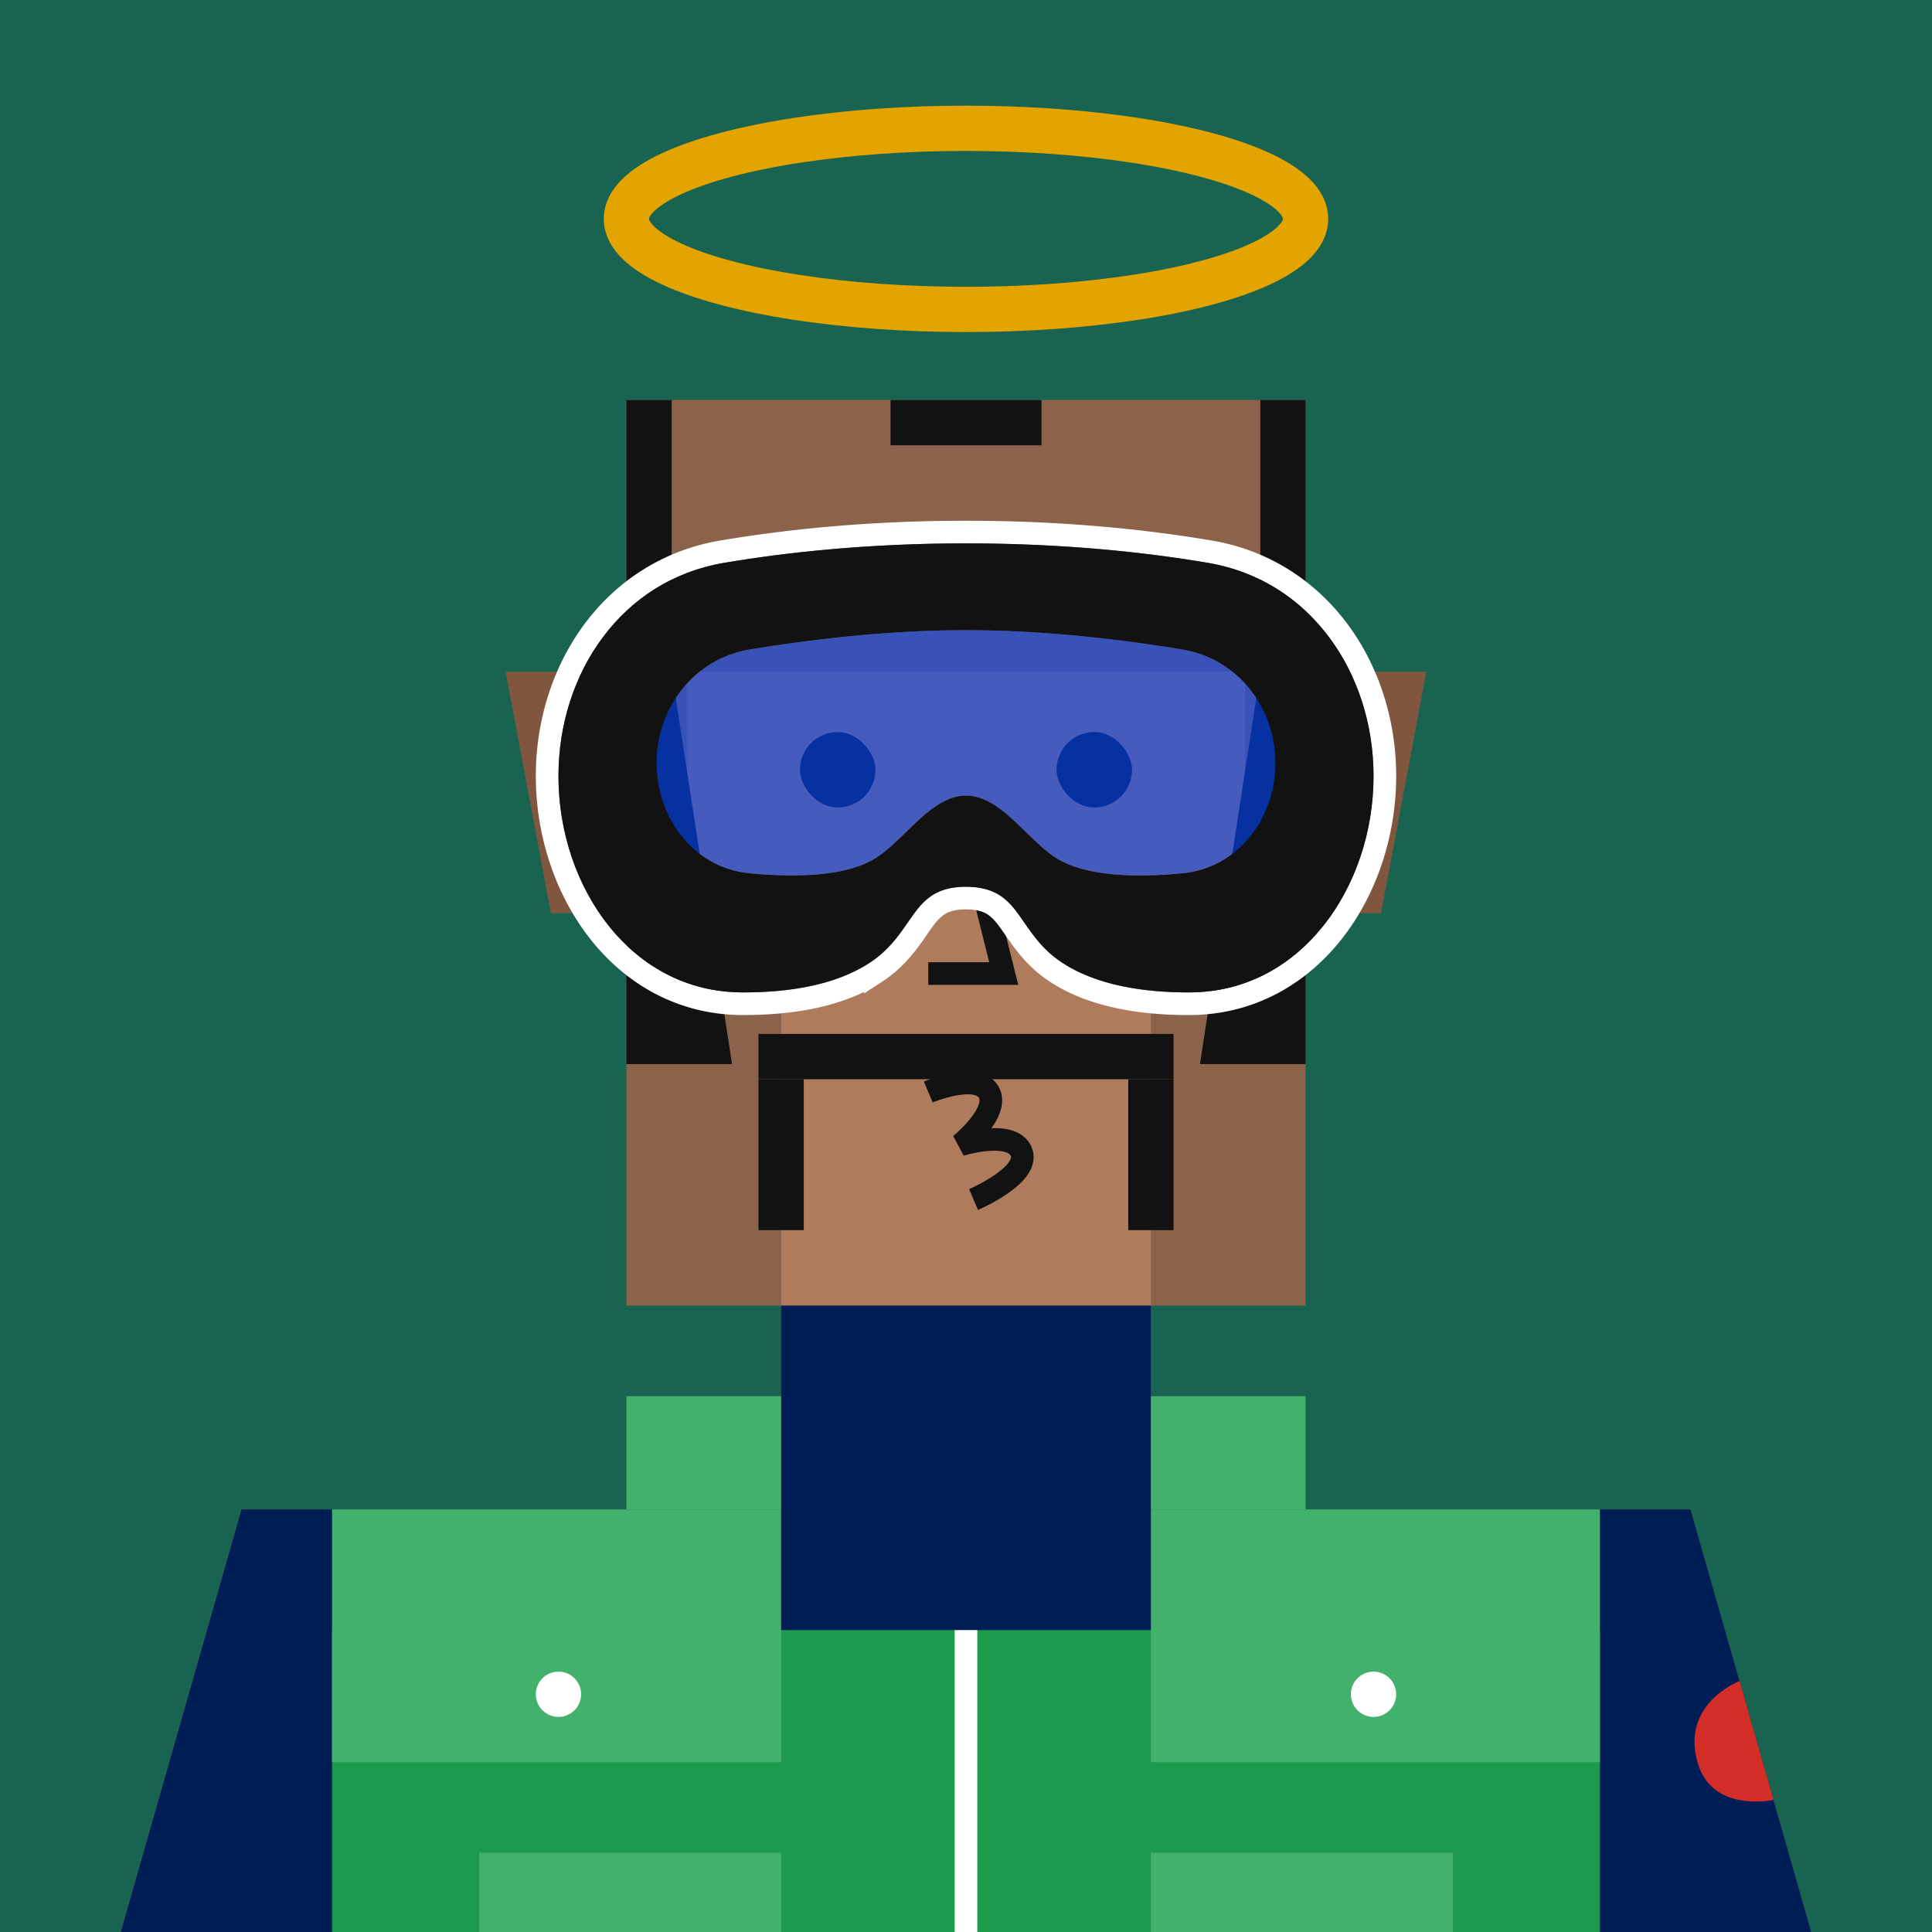 <svg xmlns="http://www.w3.org/2000/svg" width="512" height="512" fill="none"><rect width="512" height="512" fill="#186450 "/><g skin='12'><path fill="#80573E" d="M134 178h32v64h-20l-12-64ZM378 178h-32v64h20l12-64ZM207 346h98v54h-98z"/><path fill="#8B634A" d="M64 400h384l32 112H32l32-112Z"/><path fill="#AE7B5C" d="M136 456h240v56H136z"/><path fill="#8B634A" d="M166 106h180v240H166z"/><path fill="#AE7B5C" d="M207 242h98v104h-98zM182 178h148v64H182z"/></g><g hair='43'><path fill="#121212" d="m194 282-16-104v-72h-12v176h28ZM318 282l16-104v-72h12v176h-28ZM236 106h40v12h-40z"/><ellipse cx="256" cy="58" stroke="#E4A400" stroke-width="12" rx="90" ry="24"/></g><g dress='82'><g clip-path="url(#a)"><path fill="#001D55" d="M207 346h98v54h-98zM64 400h384l32 112H32l32-112Z"/><path fill="#1B9B4B" d="M88 432h336v80H88v-80Z"/><path fill="#42B16C" d="M88 400h119v67H88v-67ZM127 491h80v67h-80v-67ZM305 491h80v67h-80v-67ZM424 400H305v67h119v-67Z"/><circle cx="148" cy="449" r="6" fill="#fff"/><circle cx="6" cy="6" r="6" fill="#fff" transform="matrix(-1 0 0 1 370 443)"/><path fill="#D22D27" d="m470.001 477-9-31.5s-15.928 6-11.001 22c4.003 13 20.001 9.5 20.001 9.5Z"/><path fill="#42B16C" d="M166 370h41v30h-41zM346 370h-41v30h41z"/><path stroke="#fff" stroke-width="6" d="M256 432v80"/></g><defs><clipPath id="a"><path fill="#fff" d="M0 0h512v512H0z"/></clipPath></defs></g><g beard='4'><rect x="201" y="286" width="12" height="40" fill="#121212"/><rect x="299" y="286" width="12" height="40" fill="#121212"/><rect x="201" y="274" width="110" height="12" fill="#121212"/></g><g face='9'><path d="M246 289.391C246 289.391 258.823 284.011 262 289.391C265.153 294.732 254.5 303.391 254.5 303.391C254.5 303.391 267.632 299.309 270.5 304.891C273.719 311.156 258 317.891 258 317.891" stroke="#121212" stroke-width="6"/><rect width="20" height="20" x="212" y="194" fill="#121212" rx="10"><animate attributeName="rx" begin="1s" dur="2s" keyTimes="0;0.25;0.3;0.35;1" repeatCount="indefinite" values="10;10;1;10;10"/><animate attributeName="height" begin="1s" dur="2s" keyTimes="0;0.25;0.3;0.35;1" repeatCount="indefinite" values="20;20;2;20;20"/><animate attributeName="y" begin="1s" dur="2s" keyTimes="0;0.25;0.3;0.35;1" repeatCount="indefinite" values="194;194;203;194;194"/></rect><rect width="20" height="20" x="280" y="194" fill="#121212" rx="10"><animate attributeName="rx" begin="1s" dur="2s" keyTimes="0;0.25;0.3;0.35;1" repeatCount="indefinite" values="10;10;1;10;10"/><animate attributeName="height" begin="1s" dur="2s" keyTimes="0;0.25;0.3;0.35;1" repeatCount="indefinite" values="20;20;2;20;20"/><animate attributeName="y" begin="1s" dur="2s" keyTimes="0;0.25;0.3;0.35;1" repeatCount="indefinite" values="194;194;203;194;194"/></rect><path d="M206 162H238" stroke="#121212" stroke-width="6"/><path d="M274 162H306" stroke="#121212" stroke-width="6"/><path d="M256 218L266 258H246" stroke="#121212" stroke-width="6"/></g><g glass='9'><path stroke="#fff" stroke-width="6" d="M231.959 257.765c5.611-3.635 8.723-8.155 11.169-11.708a81.226 81.226 0 0 1 1.54-2.189c1.408-1.908 2.694-3.302 4.313-4.264 1.58-.939 3.716-1.604 7.019-1.604s5.439.665 7.019 1.604c1.619.962 2.905 2.356 4.313 4.264a81.226 81.226 0 0 1 1.54 2.189c2.446 3.553 5.558 8.073 11.169 11.708 9.751 6.316 22.676 8.257 35.154 8.235 31.746-.057 51.805-29.819 51.805-60.33 0-28.585-17.611-54.617-46.403-59.473C303.462 143.307 281.727 141 256 141c-25.727 0-47.462 2.307-64.597 5.197C162.611 151.053 145 177.085 145 205.67c0 30.511 20.058 60.273 51.805 60.33 12.478.022 25.403-1.918 35.154-8.235Z"/><path fill="#121212" fill-rule="evenodd" d="M191.902 149.155C164.845 153.718 148 178.232 148 205.67c0 29.508 19.302 57.277 48.81 57.33 12.266.022 24.491-1.906 33.518-7.753 5.062-3.279 7.786-7.221 10.226-10.753 3.587-5.191 6.56-9.494 15.446-9.494s11.859 4.303 15.446 9.494c2.44 3.532 5.164 7.474 10.226 10.753 9.027 5.847 21.252 7.775 33.518 7.753 29.508-.053 48.81-27.822 48.81-57.33 0-27.438-16.845-51.952-43.902-56.515C303.115 146.291 281.547 144 256 144c-25.547 0-47.115 2.291-64.098 5.155Zm6.817 22.955C184.104 174.524 174 187.405 174 202.218c0 14.725 9.992 27.807 24.65 29.207 12.127 1.159 25.796.934 33.661-4.181 2.642-1.718 5.197-4.21 7.788-6.736 4.903-4.781 9.931-9.684 15.901-9.684 5.97 0 10.998 4.903 15.901 9.684 2.591 2.526 5.146 5.018 7.788 6.736 7.865 5.115 21.534 5.34 33.661 4.181 14.658-1.4 24.65-14.482 24.65-29.207 0-14.813-10.104-27.694-24.719-30.108-15.36-2.536-36.152-5.11-57.281-5.11-21.129 0-41.921 2.574-57.281 5.11Z" clip-rule="evenodd"/><path fill="#0047FF" fill-opacity=".6" d="M174 202.218c0-14.813 10.104-27.694 24.719-30.108 15.36-2.536 36.152-5.11 57.281-5.11 21.129 0 41.921 2.574 57.281 5.11C327.896 174.524 338 187.405 338 202.218c0 14.725-9.992 27.807-24.65 29.207-12.127 1.159-25.796.934-33.661-4.181-7.642-4.969-14.565-16.42-23.689-16.42s-16.047 11.451-23.689 16.42c-7.865 5.115-21.534 5.34-33.661 4.181-14.658-1.4-24.65-14.482-24.65-29.207Z"/></g></svg>